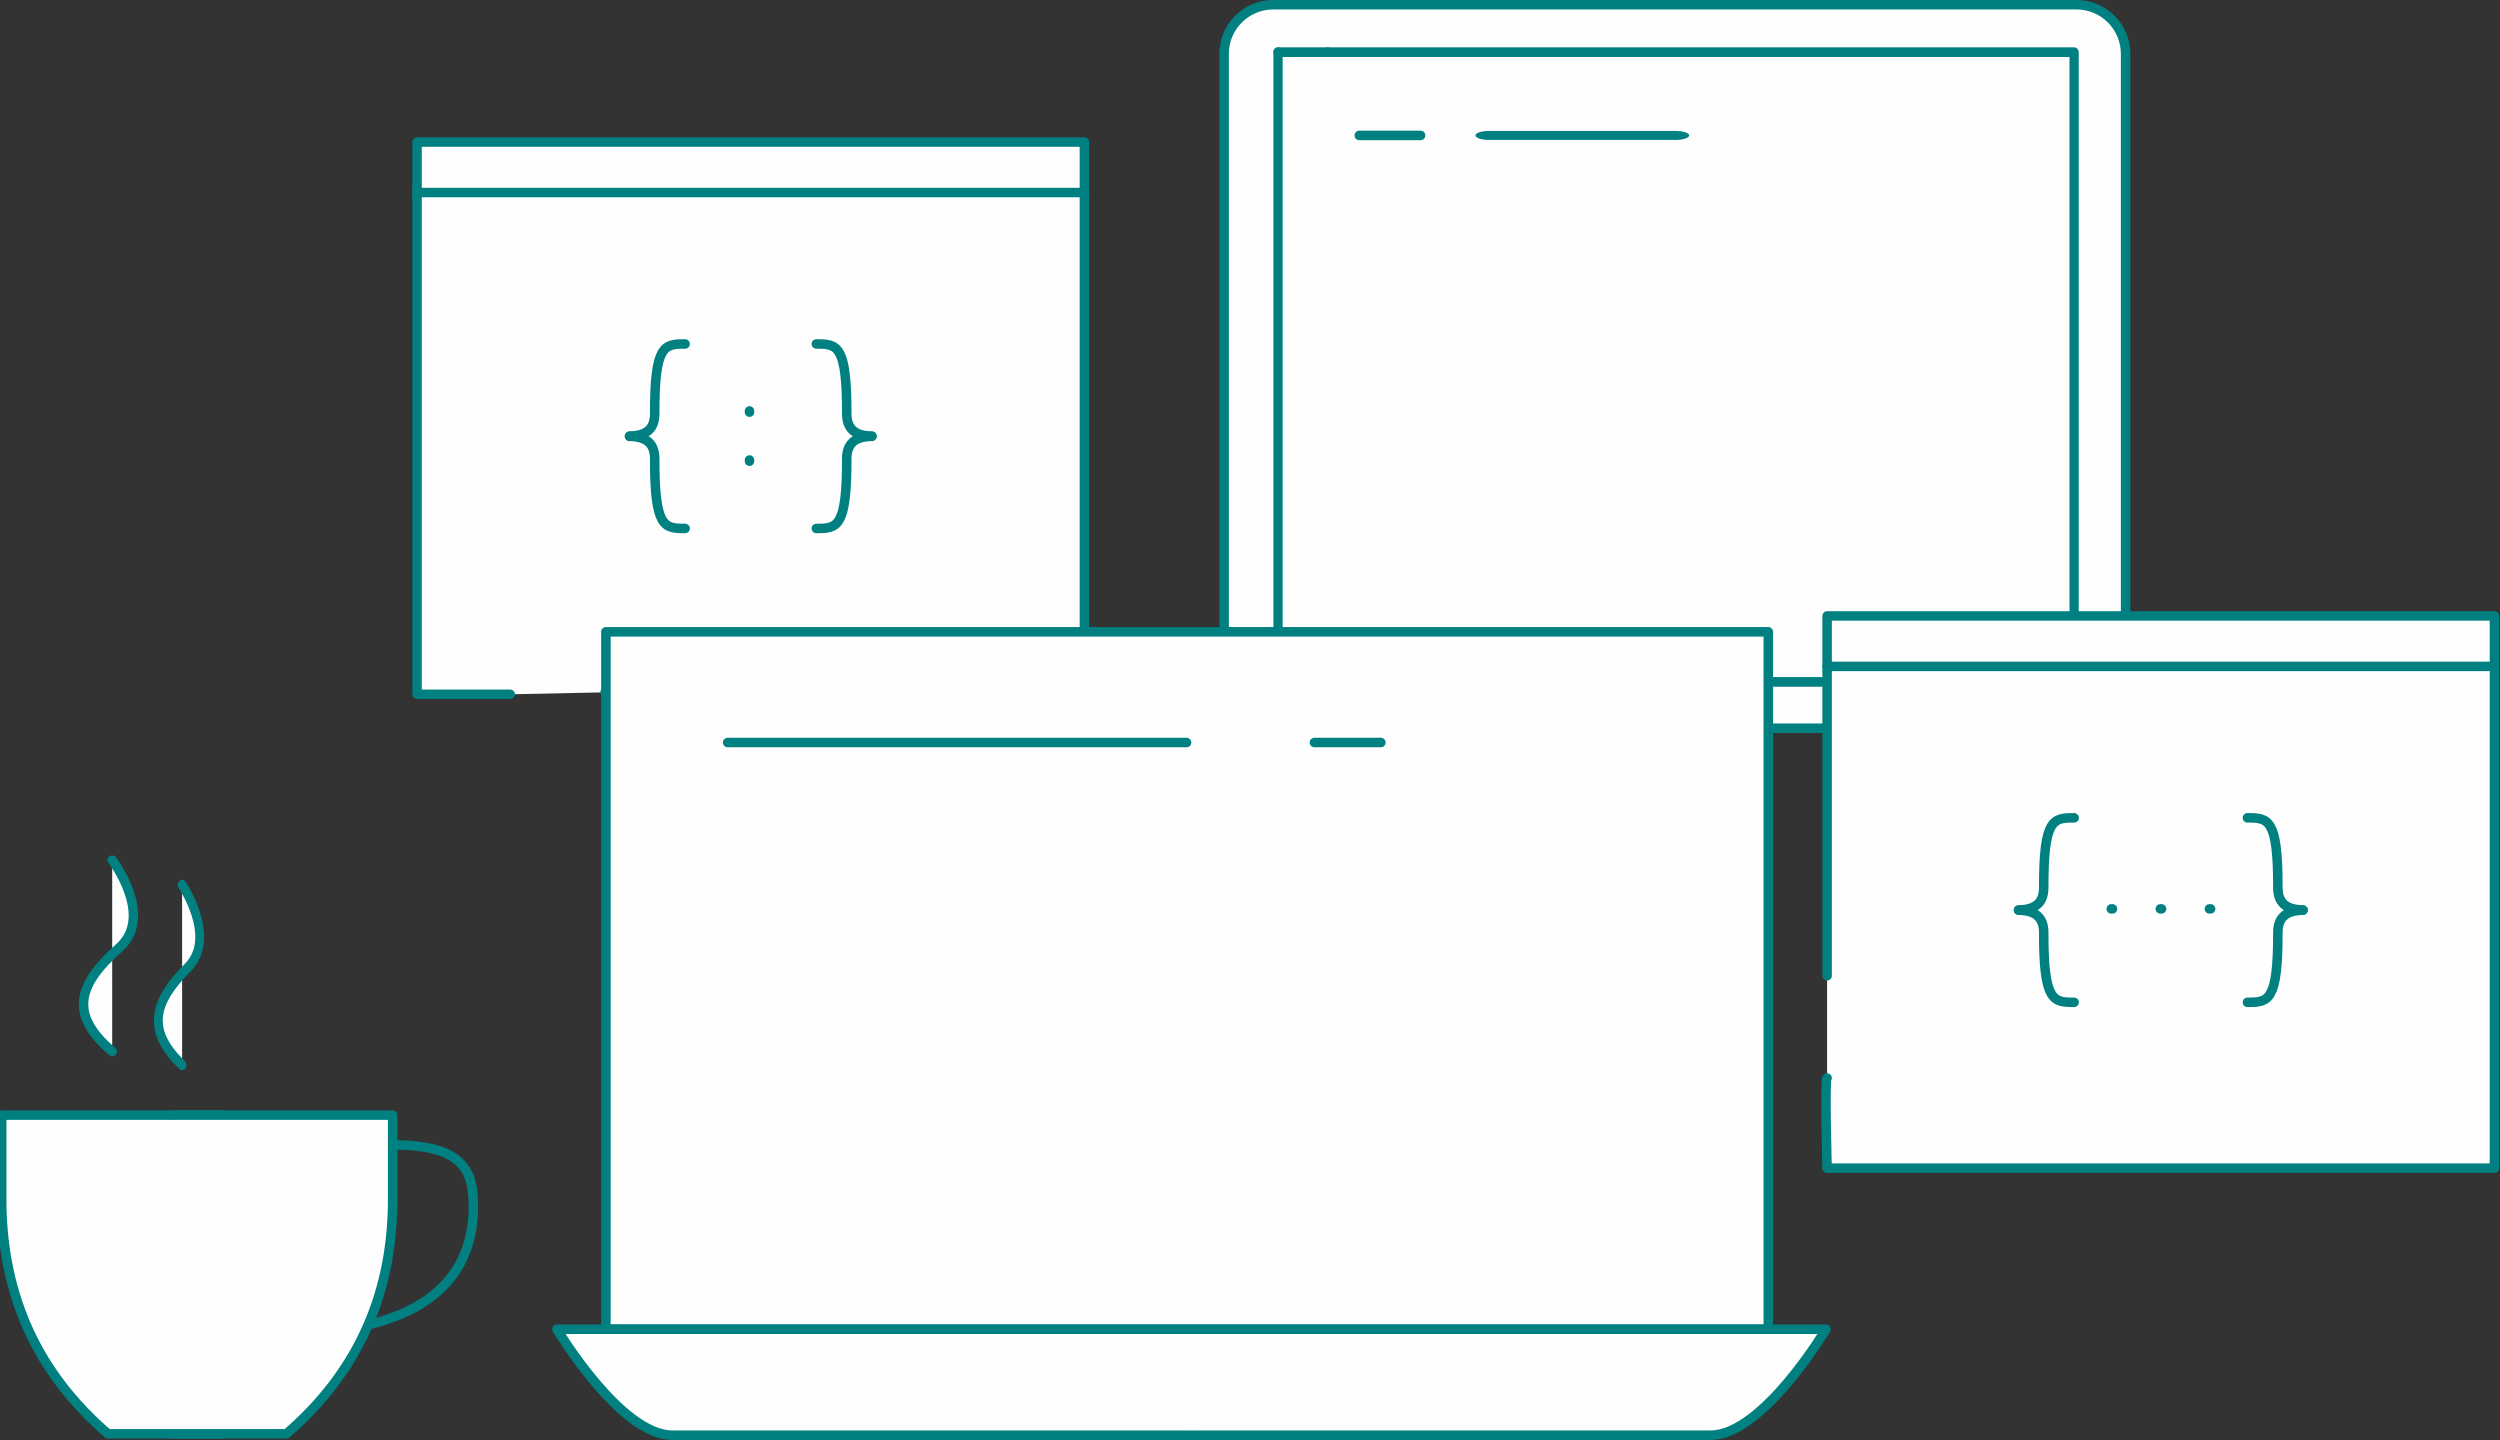 <?xml version="1.0" encoding="UTF-8" standalone="no"?>
<!DOCTYPE svg PUBLIC "-//W3C//DTD SVG 1.1//EN" "http://www.w3.org/Graphics/SVG/1.1/DTD/svg11.dtd">
<svg width="100%" height="100%" viewBox="0 0 953 549" version="1.1" xmlns="http://www.w3.org/2000/svg" xmlns:xlink="http://www.w3.org/1999/xlink" xml:space="preserve" xmlns:serif="http://www.serif.com/" style="fill-rule:evenodd;clip-rule:evenodd;stroke-linecap:round;stroke-linejoin:round;stroke-miterlimit:1.5;">
    <rect x="0" y="0" width="953" height="549" fill="#333333" stroke="none"/>
    <g transform="matrix(1,0,0,1,-1410.14,-172.981)">
        <g id="Icons-Group-R" serif:id="Icons Group R" transform="matrix(2.291,0,0,2.291,-2766.95,-208.085)">
            <g id="CSS" transform="matrix(0.773,0,0,0.773,1542.48,-175.762)">
                <path d="M473.061,592L453.005,592L453.005,473.137L596.654,473.137L596.654,592L493.472,591.578" style="fill:rgb(254,254,254);stroke:rgb(0,128,128);stroke-width:2.04px;"/>
                <g transform="matrix(1,0,0,1,0,-17)">
                    <path d="M453.005,501L596.654,501" style="fill:none;stroke:rgb(0,128,128);stroke-width:2.04px;"/>
                </g>
                <g>
                    <g transform="matrix(1,0,0,1,-0.024,2.561)">
                        <g transform="matrix(1.294,0,0,1.294,-1996.17,227.46)">
                            <path d="M1948.04,232.601L1948.04,232.803" style="fill:none;stroke:rgb(0,128,128);stroke-width:1.58px;"/>
                        </g>
                        <g transform="matrix(1.294,0,0,1.294,-1996.17,238.022)">
                            <path d="M1948.04,232.601L1948.04,232.803" style="fill:none;stroke:rgb(0,128,128);stroke-width:1.58px;"/>
                        </g>
                    </g>
                    <g>
                        <g>
                            <g transform="matrix(1.294,0,0,1.294,-1996.17,227.46)">
                                <path d="M1937.31,223.443C1933.85,223.443 1932.23,223.554 1932.25,235C1932.26,237.494 1930.96,238.725 1928.06,238.762" style="fill:none;stroke:rgb(0,128,128);stroke-width:1.58px;"/>
                            </g>
                            <g transform="matrix(1.294,0,0,-1.294,-1996.17,845.441)">
                                <path d="M1937.31,223.443C1933.85,223.443 1932.23,223.554 1932.25,235C1932.26,237.494 1930.96,238.725 1928.06,238.762" style="fill:none;stroke:rgb(0,128,128);stroke-width:1.58px;"/>
                            </g>
                        </g>
                        <g transform="matrix(-1,0,0,1,1049.66,-2.84217e-14)">
                            <g transform="matrix(1.294,0,0,1.294,-1996.17,227.46)">
                                <path d="M1937.31,223.443C1933.85,223.443 1932.23,223.554 1932.25,235C1932.26,237.494 1930.96,238.725 1928.06,238.762" style="fill:none;stroke:rgb(0,128,128);stroke-width:1.58px;"/>
                            </g>
                            <g transform="matrix(1.294,0,0,-1.294,-1996.17,845.441)">
                                <path d="M1937.31,223.443C1933.85,223.443 1932.23,223.554 1932.25,235C1932.26,237.494 1930.96,238.725 1928.06,238.762" style="fill:none;stroke:rgb(0,128,128);stroke-width:1.58px;"/>
                            </g>
                        </g>
                    </g>
                </g>
            </g>
            <g id="Tablet" transform="matrix(1,0,0,1,1299.94,-126.274)">
                <path d="M735.174,293.389C730.66,293.389 727,297.049 727,301.563C727,323.527 727,383.64 727,405.604C727,410.118 730.66,413.778 735.174,413.778C761.314,413.778 842.686,413.778 868.826,413.778C873.34,413.778 877,410.118 877,405.604C877,383.64 877,323.527 877,301.563C877,297.049 873.34,293.389 868.826,293.389C842.686,293.389 761.314,293.389 735.174,293.389Z" style="fill:rgb(254,254,254);stroke:rgb(0,128,128);stroke-width:1.58px;"/>
                <g transform="matrix(1.03,0,0,1.08,-24.17,-27.031)">
                    <path d="M738,304L738,401.019L866.602,401.019L866.602,304L746,304" style="fill:rgb(254,254,254);stroke:rgb(0,128,128);stroke-width:1.49px;"/>
                </g>
                <g transform="matrix(1.03,0,0,1.08,-24.17,-27.031)">
                    <path d="M738,304L746,304" style="fill:none;stroke:rgb(0,128,128);stroke-width:1.49px;"/>
                </g>
                <path d="M749.488,315.14L759.691,315.14" style="fill:none;stroke:rgb(0,128,128);stroke-width:1.58px;"/>
                <g transform="matrix(3.038,0,0,1,-1505.84,0)">
                    <path d="M749.488,315.14L759.691,315.14" style="fill:none;stroke:rgb(0,128,128);stroke-width:1.5px;"/>
                </g>
            </g>
            <g id="JS" transform="matrix(0.773,0,0,0.773,1777.1,-96.915)">
                <path d="M453.005,550.588L453.005,473.137L596.654,473.137L596.654,592L453.005,592C453.005,592 452.46,572.043 453.005,572.588" style="fill:rgb(254,254,254);stroke:rgb(0,128,128);stroke-width:2.04px;"/>
                <g transform="matrix(1,0,0,1,0,-17)">
                    <path d="M453.005,501L596.654,501" style="fill:none;stroke:rgb(0,128,128);stroke-width:2.04px;"/>
                </g>
                <g transform="matrix(1,0,0,1,-4.529,7.25642e-13)">
                    <g transform="matrix(6.12323e-17,1,-1,6.12323e-17,1068.53,11.597)">
                        <g transform="matrix(1.294,0,0,1.294,-1996.17,227.46)">
                            <path d="M1948.04,232.601L1948.04,232.803" style="fill:none;stroke:rgb(0,128,128);stroke-width:1.58px;"/>
                        </g>
                        <g transform="matrix(1.294,0,0,1.294,-1996.17,238.022)">
                            <path d="M1948.04,232.601L1948.04,232.803" style="fill:none;stroke:rgb(0,128,128);stroke-width:1.58px;"/>
                        </g>
                        <g transform="matrix(1.294,-3.19029e-32,3.19029e-32,1.294,-1996.17,248.584)">
                            <path d="M1948.04,232.601L1948.04,232.803" style="fill:none;stroke:rgb(0,128,128);stroke-width:1.58px;"/>
                        </g>
                    </g>
                    <g>
                        <g>
                            <g transform="matrix(1.294,0,0,1.294,-1996.17,227.46)">
                                <path d="M1937.31,223.443C1933.85,223.443 1932.23,223.554 1932.25,235C1932.26,237.494 1930.96,238.725 1928.06,238.762" style="fill:none;stroke:rgb(0,128,128);stroke-width:1.58px;"/>
                            </g>
                            <g transform="matrix(1.294,0,0,-1.294,-1996.17,845.441)">
                                <path d="M1937.31,223.443C1933.85,223.443 1932.23,223.554 1932.25,235C1932.26,237.494 1930.96,238.725 1928.06,238.762" style="fill:none;stroke:rgb(0,128,128);stroke-width:1.58px;"/>
                            </g>
                        </g>
                        <g transform="matrix(-1,0,0,1,1058.72,1.13687e-13)">
                            <g transform="matrix(1.294,0,0,1.294,-1996.17,227.46)">
                                <path d="M1937.31,223.443C1933.85,223.443 1932.23,223.554 1932.25,235C1932.26,237.494 1930.96,238.725 1928.06,238.762" style="fill:none;stroke:rgb(0,128,128);stroke-width:1.58px;"/>
                            </g>
                            <g transform="matrix(1.294,0,0,-1.294,-1996.17,845.441)">
                                <path d="M1937.31,223.443C1933.85,223.443 1932.23,223.554 1932.25,235C1932.26,237.494 1930.96,238.725 1928.06,238.762" style="fill:none;stroke:rgb(0,128,128);stroke-width:1.58px;"/>
                            </g>
                        </g>
                    </g>
                </g>
            </g>
            <g id="Laptop" transform="matrix(1.842,0,0,1.842,172.338,-308.77)">
                <rect x="951" y="315" width="105" height="63" style="fill:rgb(254,254,254);stroke:rgb(0,128,128);stroke-width:0.86px;"/>
                <path d="M1015,325L1021,325L1015,325Z" style="fill:rgb(254,254,254);stroke:rgb(0,128,128);stroke-width:0.86px;"/>
                <path d="M1061.21,378L946.58,378C946.58,378 952.284,387.571 957,387.571C1050.92,387.571 956.869,387.571 1050.79,387.571C1055.51,387.571 1061.21,378 1061.21,378Z" style="fill:rgb(254,254,254);stroke:rgb(0,128,128);stroke-width:0.86px;"/>
                <path d="M962,325L1003.45,325L962,325Z" style="fill:rgb(254,254,254);stroke:rgb(0,128,128);stroke-width:0.86px;"/>
            </g>
            <g id="Coffee" transform="matrix(0.707,0,0,0.707,932.727,45.044)">
                <path d="M1352,441C1369,441.011 1371.11,447.325 1371,456C1370.75,475.923 1354.23,481.37 1346.23,483.37" style="fill:none;stroke:rgb(0,128,128);stroke-width:2.23px;"/>
                <path d="M1312,509L1285,509C1268.7,494.95 1260.26,476.971 1260,454.898L1260,434L1312,434" style="fill:rgb(254,254,254);stroke:rgb(0,128,128);stroke-width:2.23px;"/>
                <g transform="matrix(-1,0,0,1,2612,0)">
                    <path d="M1312,509L1285,509C1268.7,494.95 1260.26,476.971 1260,454.898L1260,434L1312,434" style="fill:rgb(254,254,254);stroke:rgb(0,128,128);stroke-width:2.23px;"/>
                </g>
                <path d="M1286,374C1285.88,373.809 1296.11,387.137 1287.62,394.634C1277.65,403.445 1275.97,410.477 1286,419" style="fill:rgb(254,254,254);stroke:rgb(0,128,128);stroke-width:2.23px;"/>
                <g transform="matrix(0.83,0,0,0.942,235.072,27.502)">
                    <path d="M1286,374C1285.88,373.809 1296.11,387.137 1287.62,394.634C1277.65,403.445 1275.97,410.477 1286,419" style="fill:rgb(254,254,254);stroke:rgb(0,128,128);stroke-width:2.51px;"/>
                </g>
            </g>
        </g>
    </g>
</svg>
